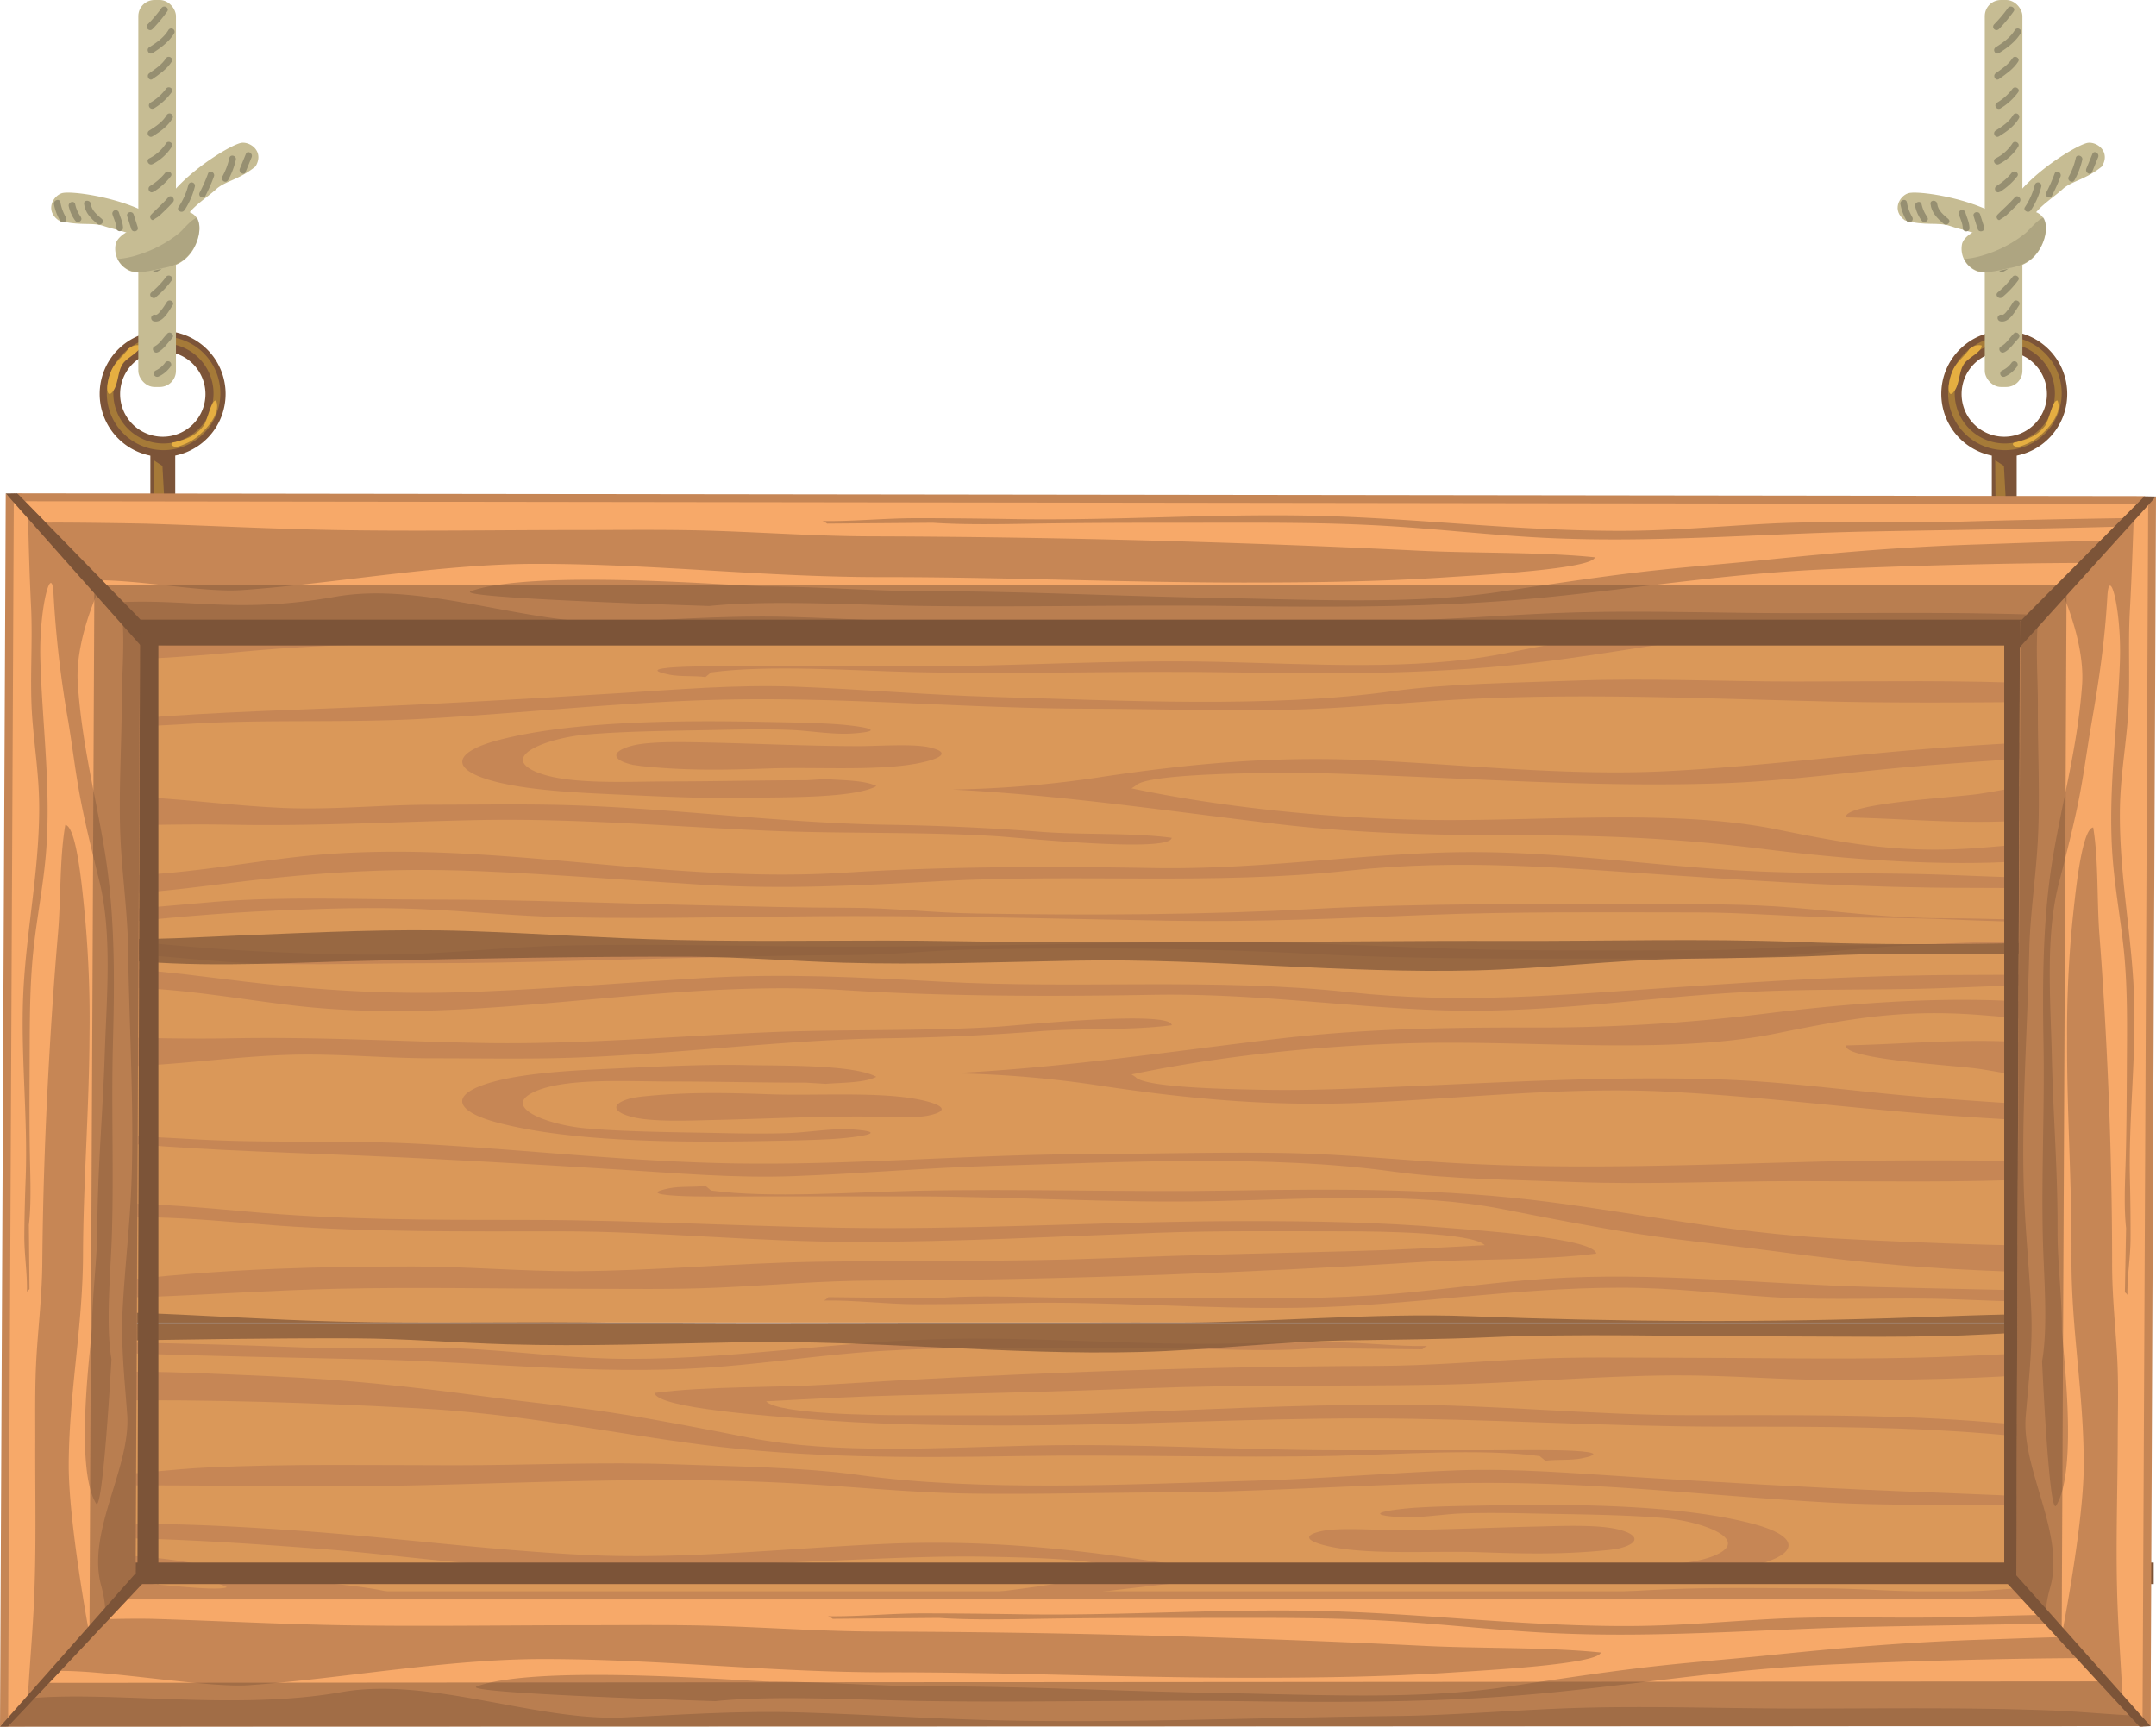 <svg xmlns="http://www.w3.org/2000/svg" viewBox="0 0 753.33 603.46"><defs><style>.cls-1,.cls-11,.cls-13{fill:#7c5438;}.cls-13,.cls-2,.cls-5,.cls-8{opacity:0.5;}.cls-3,.cls-5{fill:#ce9f38;}.cls-4{fill:#e5ae41;}.cls-6{fill:#c6bc93;}.cls-7,.cls-8{fill:#968f71;}.cls-9{fill:#c68655;}.cls-10{fill:#da9859;}.cls-11{opacity:0.7;}.cls-12{fill:#f7a969;}</style></defs><g id="レイヤー_2" data-name="レイヤー 2"><g id="Layer_1" data-name="Layer 1"><path class="cls-1" d="M56.88,159.67a22,22,0,1,1,21.95-21.95A22,22,0,0,1,56.88,159.67Zm0-36.86a14.91,14.91,0,1,0,14.91,14.91A14.93,14.93,0,0,0,56.88,122.81Z"/><g class="cls-2"><path class="cls-3" d="M57.12,157.32A19.84,19.84,0,1,1,77,137.48,19.86,19.86,0,0,1,57.12,157.32Zm0-37.33a17.5,17.5,0,1,0,17.49,17.49A17.52,17.52,0,0,0,57.12,120Z"/></g><path class="cls-4" d="M49,120.73a4.35,4.35,0,0,0-3,.43l-1.17.71c-1.76,2.69-4.43,4.39-5.87,7.5a18,18,0,0,0-1.42,5.17c-.25,2,.19,4.59,2,2.12,1.87-2.63,1.54-6.83,3.4-9.62C44.07,125.21,49.36,122.8,49,120.73Z"/><path class="cls-4" d="M75.51,140c-1.77-.42-3,7.11-4.42,8.88-2.59,3.29-5.37,4.42-9.16,5.4l-.71.24c-1.86.07-1.65,1.36,0,1.64.86.14,2.65-.68,3.47-1a17.92,17.92,0,0,0,5.51-3.64C73,149,77.12,144.07,75.51,140Z"/><rect class="cls-1" x="52.54" y="158.73" width="8.69" height="17.14"/><polygon class="cls-5" points="53.71 160.84 53.83 175.17 57.47 175.75 56.76 162.84 53.71 160.84"/><path class="cls-6" d="M64.57,76.78a.59.59,0,0,1,0,.08C64.56,76.94,64.57,76.88,64.57,76.78Z"/><path class="cls-6" d="M84.56,49.9c-2.9.23-15.73,7.75-23.48,16.44-2.15,2.4,0,7.55-2.35,9.62l5.87.47a3.06,3.06,0,0,0,0,.35c1.79-4.11,7.71-7.69,10.89-10.62s8.16-3.35,13.79-8C92.31,53.19,87.83,49.64,84.56,49.9Z"/><path class="cls-6" d="M50.46,84.47l.08.07C50.54,84.62,50.51,84.56,50.46,84.47Z"/><path class="cls-6" d="M21.56,67.54c2.76-.92,17.51,1,28,5.95,2.92,1.38,2.94,7,5.92,8L50.3,84.16a2.2,2.2,0,0,1,.16.31C47.21,81.38,40.37,80.41,36.29,79s-8.82.11-15.84-2C15.71,73.59,18.45,68.58,21.56,67.54Z"/><rect class="cls-6" x="48.33" width="13.15" height="135.25" rx="5.64"/><path class="cls-7" d="M53.31,18.55c2.93-1.85,5.84-4,7.62-7a1.18,1.18,0,0,0-2-1.19c-1.57,2.7-4.18,4.53-6.78,6.16-1.27.8-.1,2.83,1.19,2Z"/><path class="cls-7" d="M53.31,27.62c2.49-1.76,5-3.45,6.68-6.05.83-1.27-1.2-2.45-2-1.19-1.46,2.24-3.69,3.7-5.84,5.22-1.22.87,0,2.9,1.19,2Z"/><path class="cls-7" d="M53.62,38A21.11,21.11,0,0,0,60,32.21c.9-1.22-1.14-2.39-2-1.18a18.25,18.25,0,0,1-5.52,4.9,1.17,1.17,0,0,0,1.18,2Z"/><path class="cls-7" d="M53.31,47.66c2.74-1.71,5.34-3.52,7-6.37a1.17,1.17,0,0,0-2-1.18c-1.46,2.49-3.76,4-6.16,5.52-1.28.8-.1,2.84,1.19,2Z"/><path class="cls-7" d="M53.31,57.37A17.24,17.24,0,0,0,60,51.31c.82-1.28-1.21-2.45-2-1.19a14.85,14.85,0,0,1-5.84,5.22c-1.34.69-.15,2.72,1.19,2Z"/><path class="cls-7" d="M53.62,67.07a23.45,23.45,0,0,0,6.06-5.43c.9-1.22-1.14-2.39-2-1.18A20,20,0,0,1,52.44,65c-1.25.84-.08,2.88,1.18,2Z"/><path class="cls-7" d="M54.49,76.59c2-2,4.1-3.82,5.94-5.94,1-1.14-.66-2.81-1.66-1.67-1.84,2.13-4,4-5.94,6a1.17,1.17,0,0,0,1.66,1.66Z"/><path class="cls-7" d="M54.56,85.54A16,16,0,0,0,60,80.11c.85-1.26-1.18-2.43-2-1.18a13.68,13.68,0,0,1-4.58,4.59c-1.34.71-.16,2.73,1.18,2Z"/><path class="cls-7" d="M54.87,94.94c2.38-1.1,3.94-3.24,5.56-5.2,1-1.15-.69-2.82-1.66-1.66-1.49,1.8-2.9,3.82-5.08,4.83-1.37.63-.18,2.65,1.18,2Z"/><path class="cls-7" d="M54.49,103.83A32.91,32.91,0,0,0,60,98c.89-1.23-1.14-2.4-2-1.19a30.86,30.86,0,0,1-5.13,5.4c-1.16,1,.51,2.63,1.66,1.66Z"/><path class="cls-7" d="M53.66,112.27c3.11.81,5.26-3.46,6.65-5.55.83-1.26-1.2-2.44-2-1.18-.64,1-1.25,2-2,2.88-.38.47-1.31,1.78-2,1.59a1.17,1.17,0,0,0-.62,2.26Z"/><path class="cls-7" d="M55.19,123.11c2.1-1.12,3.31-3.22,4.93-4.88,1.06-1.08-.6-2.74-1.66-1.66-1.46,1.5-2.57,3.51-4.46,4.51-1.33.72-.15,2.75,1.19,2Z"/><path class="cls-7" d="M55.5,131.56A10.55,10.55,0,0,0,59.68,128a1.17,1.17,0,0,0-.42-1.6,1.2,1.2,0,0,0-1.61.42,8.44,8.44,0,0,1-3.33,2.71,1.17,1.17,0,0,0-.43,1.6,1.2,1.2,0,0,0,1.61.42Z"/><path class="cls-7" d="M53.23,10.22A52,52,0,0,0,58.43,4c.88-1.23-1.15-2.4-2-1.19a47.82,47.82,0,0,1-4.83,5.71c-1.06,1.08.6,2.74,1.66,1.66Z"/><path class="cls-6" d="M65.3,73.85c-2.91-.71-6.25.1-8.92,1.36a14.24,14.24,0,0,0-3.51,2.22,15.54,15.54,0,0,0-2.12,2l-1.41.24c-3.06-.18-8.25,2.64-8.92,5.63a8.4,8.4,0,0,0,5.16,9.45c3.59,1.34,8.4-.34,12-1,4.35-.85,7.54-2.69,9.91-6.52C70,83.08,71.54,75.36,65.3,73.85Z"/><path class="cls-8" d="M68.82,76.05c-2.4,1-4.7,4.15-6.32,5.49a43.18,43.18,0,0,1-14.39,7.57,29.05,29.05,0,0,1-7,1.4,8.3,8.3,0,0,0,4.43,4.06c3.59,1.33,8.4-.35,12-1,4.35-.86,7.54-2.69,9.91-6.52C69.34,84,70.64,79.09,68.82,76.05Z"/><path class="cls-7" d="M64.44,73.5a26.7,26.7,0,0,0,3.64-8.26,1.17,1.17,0,0,0-2.26-.63,24.69,24.69,0,0,1-3.41,7.71c-.88,1.23,1.16,2.4,2,1.18Z"/><path class="cls-7" d="M71.72,68.57a57.72,57.72,0,0,0,3-6.81c.6-1.37-1.42-2.57-2-1.18a56.83,56.83,0,0,1-3,6.81,1.17,1.17,0,0,0,2,1.18Z"/><path class="cls-7" d="M79.7,62.94a26.28,26.28,0,0,0,2.7-7.09c.32-1.48-1.94-2.11-2.26-.63a23.9,23.9,0,0,1-2.47,6.53c-.72,1.33,1.31,2.52,2,1.19Z"/><path class="cls-7" d="M85.81,60.12c.72-1.71,1.38-3.45,2.11-5.17.59-1.37-1.44-2.57-2-1.18-.72,1.71-1.38,3.45-2.11,5.16-.58,1.38,1.44,2.58,2,1.19Z"/><path class="cls-7" d="M23.11,76.07a15.6,15.6,0,0,1-2-5.35c-.22-1.49-2.48-.86-2.26.62a17.36,17.36,0,0,0,2.23,5.92,1.17,1.17,0,0,0,2-1.19Z"/><path class="cls-7" d="M28.28,75.84a11.56,11.56,0,0,1-2-4.42c-.26-1.49-2.52-.85-2.27.63a13.29,13.29,0,0,0,2.23,5c.83,1.26,2.87.09,2-1.18Z"/><path class="cls-7" d="M35.61,76.54C34,75.1,32,73.6,31.73,71.27c-.17-1.49-2.52-1.51-2.35,0,.36,3.09,2.33,5,4.57,6.93,1.14,1,2.8-.66,1.66-1.66Z"/><path class="cls-7" d="M43,79.72c-.06-2-.9-3.64-1.45-5.48a1.18,1.18,0,0,0-2.27.63c.49,1.6,1.32,3.14,1.37,4.85a1.18,1.18,0,0,0,2.35,0Z"/><path class="cls-7" d="M48.12,79.41c-.49-1.48-.92-3-1.41-4.46s-2.74-.82-2.26.62.92,3,1.41,4.46,2.74.82,2.26-.62Z"/><path class="cls-1" d="M700.31,159.67a22,22,0,1,1,22-21.95A22,22,0,0,1,700.31,159.67Zm0-36.86a14.91,14.91,0,1,0,14.91,14.91A14.92,14.92,0,0,0,700.31,122.81Z"/><g class="cls-2"><path class="cls-3" d="M700.54,157.32a19.84,19.84,0,1,1,19.84-19.84A19.86,19.86,0,0,1,700.54,157.32Zm0-37.33A17.5,17.5,0,1,0,718,137.48,17.51,17.51,0,0,0,700.54,120Z"/></g><path class="cls-4" d="M692.4,120.73a4.32,4.32,0,0,0-3,.43l-1.18.71c-1.75,2.69-4.43,4.39-5.87,7.5a17.93,17.93,0,0,0-1.41,5.17c-.25,2,.18,4.59,1.94,2.12,1.88-2.63,1.54-6.83,3.41-9.62C687.5,125.21,692.78,122.8,692.4,120.73Z"/><path class="cls-4" d="M718.93,140c-1.77-.42-3,7.11-4.42,8.88-2.58,3.29-5.36,4.42-9.16,5.4l-.7.24c-1.87.07-1.65,1.36,0,1.64.86.14,2.65-.68,3.47-1a18.17,18.17,0,0,0,5.51-3.64C716.37,149,720.55,144.07,718.93,140Z"/><rect class="cls-1" x="695.96" y="158.73" width="8.69" height="17.14"/><polygon class="cls-5" points="697.14 160.84 697.25 175.17 700.89 175.75 700.19 162.84 697.14 160.84"/><path class="cls-6" d="M709.74,76.78a.56.56,0,0,1,0,.08C709.72,76.94,709.73,76.88,709.74,76.78Z"/><path class="cls-6" d="M729.72,49.9c-2.9.23-15.73,7.75-23.48,16.44-2.15,2.4,0,7.55-2.35,9.62l5.87.47a1.83,1.83,0,0,0,0,.35c1.78-4.11,7.7-7.69,10.88-10.62s8.16-3.35,13.8-8C737.47,53.19,733,49.64,729.72,49.9Z"/><path class="cls-6" d="M695.63,84.47l.07.07C695.7,84.62,695.67,84.56,695.63,84.47Z"/><path class="cls-6" d="M666.73,67.54c2.76-.92,17.5,1,28,5.95,2.92,1.38,3,7,5.93,8l-5.22,2.72c0,.06.11.21.16.31-3.25-3.09-10.1-4.06-14.17-5.52-4.23-1.51-8.82.11-15.85-2C660.88,73.59,663.61,68.58,666.73,67.54Z"/><rect class="cls-6" x="693.5" width="13.15" height="135.25" rx="5.64"/><path class="cls-7" d="M698.47,18.55c2.94-1.85,5.84-4,7.63-7a1.18,1.18,0,0,0-2-1.19c-1.58,2.7-4.19,4.53-6.78,6.16-1.28.8-.1,2.83,1.18,2Z"/><path class="cls-7" d="M698.47,27.62c2.49-1.76,5-3.45,6.69-6.05.83-1.27-1.21-2.45-2-1.19-1.46,2.24-3.7,3.7-5.84,5.22-1.23.87,0,2.9,1.18,2Z"/><path class="cls-7" d="M698.79,38a21.23,21.23,0,0,0,6.37-5.75c.89-1.22-1.15-2.39-2-1.18a18.28,18.28,0,0,1-5.53,4.9,1.18,1.18,0,0,0,1.19,2Z"/><path class="cls-7" d="M698.47,47.66c2.74-1.71,5.34-3.52,7-6.37a1.17,1.17,0,0,0-2-1.18c-1.45,2.49-3.76,4-6.15,5.52-1.28.8-.1,2.84,1.18,2Z"/><path class="cls-7" d="M698.47,57.37a17.2,17.2,0,0,0,6.69-6.06c.82-1.28-1.22-2.45-2-1.19a14.92,14.92,0,0,1-5.84,5.22c-1.35.69-.16,2.72,1.18,2Z"/><path class="cls-7" d="M698.79,67.07a23.24,23.24,0,0,0,6.05-5.43c.9-1.22-1.14-2.39-2-1.18A20.23,20.23,0,0,1,697.6,65c-1.25.84-.08,2.88,1.19,2Z"/><path class="cls-7" d="M699.65,76.59c2-2,4.1-3.82,6-5.94,1-1.14-.67-2.81-1.66-1.67-1.85,2.13-4,4-6,6a1.17,1.17,0,0,0,1.66,1.66Z"/><path class="cls-7" d="M699.73,85.54a16.12,16.12,0,0,0,5.43-5.43c.85-1.26-1.19-2.43-2-1.18a13.71,13.71,0,0,1-4.59,4.59c-1.34.71-.15,2.73,1.19,2Z"/><path class="cls-7" d="M700,94.94c2.37-1.1,3.94-3.24,5.56-5.2,1-1.15-.7-2.82-1.66-1.66-1.49,1.8-2.9,3.82-5.09,4.83-1.37.63-.18,2.65,1.19,2Z"/><path class="cls-7" d="M699.65,103.83A33,33,0,0,0,705.16,98c.89-1.23-1.15-2.4-2-1.19a30.92,30.92,0,0,1-5.14,5.4c-1.16,1,.51,2.63,1.66,1.66Z"/><path class="cls-7" d="M698.82,112.27c3.12.81,5.27-3.46,6.65-5.55.84-1.26-1.2-2.44-2-1.18-.64,1-1.25,2-2,2.88-.37.47-1.3,1.78-2,1.59a1.17,1.17,0,0,0-.63,2.26Z"/><path class="cls-7" d="M700.35,123.11c2.1-1.12,3.32-3.22,4.94-4.88,1.05-1.08-.61-2.74-1.67-1.66-1.45,1.5-2.57,3.51-4.45,4.51-1.34.72-.15,2.75,1.18,2Z"/><path class="cls-7" d="M700.66,131.56a10.49,10.49,0,0,0,4.18-3.55,1.17,1.17,0,0,0-.42-1.6,1.18,1.18,0,0,0-1.6.42,8.4,8.4,0,0,1-3.34,2.71,1.17,1.17,0,0,0-.42,1.6,1.19,1.19,0,0,0,1.6.42Z"/><path class="cls-7" d="M698.4,10.22A52.89,52.89,0,0,0,703.59,4c.89-1.23-1.15-2.4-2-1.19a48.68,48.68,0,0,1-4.82,5.71,1.17,1.17,0,0,0,1.66,1.66Z"/><path class="cls-6" d="M710.47,73.85c-2.91-.71-6.25.1-8.92,1.36A14.3,14.3,0,0,0,698,77.43a16.21,16.21,0,0,0-2.12,2l-1.41.24c-3-.18-8.25,2.64-8.92,5.63a8.42,8.42,0,0,0,5.16,9.45c3.59,1.34,8.4-.34,12-1,4.35-.85,7.54-2.69,9.91-6.52C715.21,83.08,716.71,75.36,710.47,73.85Z"/><path class="cls-8" d="M714,76.05c-2.41,1-4.7,4.15-6.33,5.49a43.14,43.14,0,0,1-14.38,7.57,29.25,29.25,0,0,1-7,1.4,8.25,8.25,0,0,0,4.42,4.06c3.59,1.33,8.4-.35,12-1,4.35-.86,7.54-2.69,9.91-6.52C714.5,84,715.8,79.09,714,76.05Z"/><path class="cls-7" d="M709.6,73.5a26.24,26.24,0,0,0,3.64-8.26,1.17,1.17,0,0,0-2.26-.63,24.9,24.9,0,0,1-3.4,7.71c-.89,1.23,1.15,2.4,2,1.18Z"/><path class="cls-7" d="M716.88,68.57a57.78,57.78,0,0,0,3.06-6.81c.59-1.37-1.43-2.57-2-1.18a60.18,60.18,0,0,1-3,6.81,1.17,1.17,0,0,0,2,1.18Z"/><path class="cls-7" d="M724.87,62.94a26.62,26.62,0,0,0,2.7-7.09c.31-1.48-2-2.11-2.27-.63a24.2,24.2,0,0,1-2.46,6.53c-.72,1.33,1.3,2.52,2,1.19Z"/><path class="cls-7" d="M731,60.12c.73-1.71,1.39-3.45,2.11-5.17.59-1.37-1.43-2.57-2-1.18-.73,1.71-1.39,3.45-2.12,5.16-.58,1.38,1.44,2.58,2,1.19Z"/><path class="cls-7" d="M668.28,76.07a15.62,15.62,0,0,1-2-5.35c-.22-1.49-2.48-.86-2.26.62a17.57,17.57,0,0,0,2.23,5.92,1.18,1.18,0,0,0,2-1.19Z"/><path class="cls-7" d="M673.44,75.84a11.71,11.71,0,0,1-2-4.42c-.25-1.49-2.52-.85-2.27.63a13.15,13.15,0,0,0,2.24,5c.83,1.26,2.86.09,2-1.18Z"/><path class="cls-7" d="M680.77,76.54c-1.65-1.44-3.61-2.94-3.88-5.27-.17-1.49-2.52-1.51-2.35,0,.36,3.09,2.34,5,4.57,6.93,1.14,1,2.81-.66,1.66-1.66Z"/><path class="cls-7" d="M688.16,79.72c-.06-2-.89-3.64-1.45-5.48a1.17,1.17,0,0,0-2.26.63c.48,1.6,1.31,3.14,1.36,4.85.05,1.51,2.4,1.51,2.35,0Z"/><path class="cls-7" d="M693.29,79.41c-.49-1.48-.92-3-1.41-4.46s-2.74-.82-2.27.62.92,3,1.41,4.46,2.74.82,2.27-.62Z"/><rect class="cls-9" x="36.66" y="556.13" width="713.27" height="47.14"/><path class="cls-10" d="M36.66,565.85c6.15-.15,12.47-.16,15.47-.07,22.06.66,43.56,1.83,65.67,2.21,28.15.48,56,0,84.68,0,16.62,0,32.49-.24,49,.33,18,.63,35.43,1.84,53.69,1.89,33.65.08,68.24.63,101.73,1.58,30.08.86,59,1.92,88.93,3.4,19.82,1,43.12.4,62,2.34-.92,4.19-41.58,6.28-52.29,7-23.23,1.51-46.42,1.82-70.34,1.82-42.13,0-84-1.93-126.11-1.9s-78.92-4.63-121-4.63c-33.8,0-69.6,6.8-102.66,9.14-13.92,1-30.41-4.08-47.26-3.95l-.85,8.55c28.25-2.21,44.53,4.13,80.45-2.21,31.16-5.5,68,10.29,98.74,8.83,20-.95,40.09-2.35,61-1.75,23.21.66,46.59,2.25,69.79,2.77,44.58,1,91.88-1,139.34-1.51,19.91-.23,42.86-2.24,63.64-2.84,25.08-.73,51.79.24,77.17.24,29.15,0,58-.44,86.88.62,12.15.44,23.42,1.71,35.49,2.07V579.54c-36.63-.34-73.9.61-109.93,2.11-35.43,1.48-65.17,6.46-98.54,9.79-36.38,3.64-73,3.59-110.4,3.09-37-.48-74.11.56-111.23-.07-21-.35-51-2.05-71.26.07,0,0-90-2.7-83.32-5.16,21.66-7.91,94.75-1.67,102.87-1.67,16.92,0,38.88,1.67,55.8,1.67,35.7,0,65.09,1.7,101.31,2.32,32.83.56,69.25,2.45,99.59-2.13,15.21-2.29,31.25-4.75,46.85-6.63s30.14-2.91,45.89-4.52c25.24-2.58,47.41-4.52,73.93-5.38,19-.61,38.9-1.49,58.44-1.19v-5.18c-2.16,0-3.89,0-4.72,0-30.31.94-61.17,1.25-91.55,1.85-37.92.74-75.26,4.08-113.25,2.21-17.72-.87-35-2.87-52.59-4-23-1.52-45.91-1.27-69.4-1.27-18.92,0-37.85,0-56.62.31-11.13.19-24.35.43-35.14-.31l-37.09.31a5.53,5.53,0,0,0-1.64-.9c11.13.15,21.43-1,32.88-1s22.91.13,34.16.31c33.45.56,65.74-1.71,99.57-1.26,38.12.5,73.26,5.37,112,5.37,18.82,0,34.43-1.63,52.66-2.54,21-1,43.28,0,64.42-.61,19-.59,37.58-.95,56.89-1.26,1.47,0,5.15-.19,9.38-.32V559H36.66Z"/><rect class="cls-9" x="36.59" y="188.91" width="713.27" height="138.76"/><path class="cls-10" d="M745.36,274.68c-9.75,1.39-32.39,2.56-38.16,6.15,4,1.66,26.65-1.57,42.66-2.5v-4.15C748.14,274.35,746.53,274.51,745.36,274.68Z"/><path class="cls-10" d="M36.59,202.75v22.69c6.18.09,12.1.23,16.69.13,15.39-.31,29.05-1.81,43.92-2.88,32.66-2.36,65-2.05,98.59-2,34.36,0,68.46-3.72,103.47-3.68,35.48,0,69.66,1.89,105.21,3.18,21.89.8,44.25.5,66.38.5,10.46,0,43.79-.36,47.92-4.84-15.91-.87-32.26-1.74-48.44-2.14-28-.68-55.74-1.32-83.43-2.41-33.84-1.33-68.25-.67-102.28-1.25-27.91-.47-55.4-3.13-83.19-3.27-19.31-.1-37.86,1.64-57.16,1.63-16.19,0-32.3-.18-48.24-.83C76.29,206.76,55.71,205.19,36.59,202.75Z"/><path class="cls-10" d="M99.13,282.37c17.17.72,34.43-1.13,51.76-1.13,13.64,0,27.4-.23,41,0,39.66.65,78.42,6.36,118.07,7,18.6.28,36,1.1,53.71,2.47,14.61,1.14,31.8.23,45.73,2.09-.48,5.38-53.16-.07-61.37-.57-26.24-1.61-53.82-.78-80.22-1.93-33-1.42-67-4.35-100.39-3.7-29.15.57-56.74,2.17-86.1,1.64-15.08-.28-29.9.08-44.75.4v17.18c4.25.09,8.4.18,11.8,0,18.3-.85,35.65-4,52.93-6.05,65.32-7.91,127.31,9.41,194,5.21,34.72-2.19,71.51-2.23,107.37-1.62,34.6.59,65-4,98.59-5.31,40.25-1.58,75.1,4.92,114.21,6.54,17.13.7,35.49.52,52.66.83,24.27.43,47,2.65,71.55.28,3.44-.33,6.79-.69,10.12-1v-7.33c-4.5.54-9,1.17-13,1.52-12.7,1.08-24.81,2-37.58,2.46-27.22,1.07-56.47-1.32-82.78-4.6-28.48-3.55-53.49-4.81-83.16-4.81-30.16,0-58.32-.55-87.36-4-38.68-4.59-74.06-10-113.21-12a387.59,387.59,0,0,0,52.15-4.4c31-4.65,59.88-7.34,93-5.85,34.41,1.55,69.86,5.57,104.71,3.81,34.29-1.73,68.08-6.32,102.2-8.62,21.63-1.45,43.15-2.61,65.05-2V245.3c-4,0-7.74-.08-11.09-.08-33.45,0-67.39.73-100.77-.08-43.06-1-85-3-128.16-.66-20.8,1.12-41.39,3.33-62.4,3.62-22.83.32-45.63-.33-68.42-.41-41.84-.16-82.71-4-124.71-3.2-36.69.74-71.28,4.82-107.38,6.77-26.26,1.41-53.05.14-79,1.62-10.73.62-20.7,1.18-31.34,1.31v24C57.61,278.21,78.51,281.51,99.13,282.37ZM248.5,259.54c17.16.37,34.19,1.23,51.74,1.23,6.61,0,18.63-.88,24.4.4,8.84,2,2.69,4.43-4.82,5.77-14.16,2.51-35.21,1.06-50.82,1.61-16.43.58-29.61.79-44.9-.82l-2.93-.41c-8.78-2-6.94-5.34,1-7C229.09,259,240.6,259.38,248.5,259.54ZM172.39,273c-15.82-4.29-13.56-10.29,1.71-14.32,25.63-6.78,63.84-7,93.71-6.36,7.33.15,16.1.25,23.64.73,7.15.44,20.6,2.2,6.84,3.27-7.2.56-15.43-1-22.45-1.23-7.86-.29-16.53-.16-24.41,0-14.64.31-32.45.37-46.8,1.65-13.24,1.19-30.61,7.66-16.91,13.19,11,4.44,31.81,3.17,46.14,3.17,16,0,31.53-.41,47.83-.41l6.84-.41c5.77.46,13.59.35,17.69,2.45-7.71,4.35-33.13,3.83-45,4.1-15.13.34-31.82-.53-46.87-1.22C200.87,277,184.3,276.18,172.39,273Z"/><path class="cls-10" d="M746.1,263.64c-23.71.32-48.32,2-71.73,3.78-24.77,1.88-48.49,5.53-73.53,6.36-36.27,1.2-72.61-.88-108.25-2.39-16.92-.71-34.5-1.58-51.79-1.22-7.84.16-40.52.55-44,4.41a12.89,12.89,0,0,1-1.46.94c30.63,6.46,67.75,10.39,101.84,11,39.73.75,87-4,123.18,3.27,24.52,4.93,43.28,8.66,71.26,6.53,19.38-1.48,38.78-4.05,58.24-5.61v-8c-15.53,1-31.55,3.55-46.5,4.25-20.21.94-38.29-.88-58.4-1.3-.69-5,37.93-6.89,46.71-8.23,15.21-2.31,28.72-6.11,44.9-7.26,3.1-.22,8.55-.88,13.29-1v-5.55C748.25,263.65,746.93,263.63,746.1,263.64Z"/><path class="cls-10" d="M743.41,310.3c-18.45.39-37.17,0-55.64,0-35.79,0-68.27-2.05-103.47-4.4-38.5-2.58-74.18-5.84-113-1.63-46.85,5.08-94.56,1.08-142.46,3.66-28.92,1.56-54.8,3-84,1.24-25.7-1.53-51.31-3.64-77.14-4.7-34.25-1.41-61.22.76-93.68,4.91-12.25,1.56-24.77,2.86-37.43,3.58v5.28l3-.16c12-.75,23.32-1.89,35.11-2.88,24.14-2,50.06-.81,75.19-.81,32.78,0,65,1.36,97.62,2.05,16.09.34,32.24.83,48.8.82,15.72,0,29.09,1.78,44.91,2,39.23.66,79.84.49,118.11-1.61C498.12,315.55,538,316,577.7,316c16.67,0,32.92-.12,48.57,1.2,17.8,1.5,34,3.71,52.72,3.71,17,0,33.37,1.11,49.78.42,5.06-.21,13.07-1,21.09-1.5v-9.68Z"/><path class="cls-10" d="M36.59,197.85c6.15-.21,12.47-.22,15.47-.1,22.06.86,43.56,2.37,65.67,2.86,28.16.62,56,0,84.68,0,16.62,0,32.49-.33,49,.42,18,.81,35.43,2.38,53.69,2.44,33.65.11,68.25.82,101.74,2.06,30.07,1.1,59,2.48,88.92,4.39,19.82,1.26,43.12.52,62,3-.91,5.42-41.58,8.13-52.29,9-23.22,2-46.42,2.36-70.34,2.36-42.13,0-84-2.5-126.11-2.46s-83,2.86-125,2.86c-33.79,0-65.53-.05-98.59,3-13.91,1.28-32,2.81-48.84,3v21.42c28.25-2.86,56.88-3.65,86.75-4.86,31.63-1.29,62.48-3.12,93.17-5,20-1.23,40.1-3,61-2.27,23.21.86,46.59,2.92,69.79,3.59,44.58,1.28,96.66,3.95,139.34-2,19.81-2.74,42.86-2.91,63.64-3.69,25.08-.94,51.79.32,77.17.32,29.15,0,58-.57,86.88.8,12.16.57,23.42,2.21,35.49,2.69V215.57c-36.63-.44-73.9.79-109.93,2.74-35.43,1.91-65.17,8.36-98.53,12.68-36.38,4.7-73,4.63-110.41,4-37-.63-74.11.71-111.23-.09-21-.46-51-2.66-71.26.09l-1.95,1.63c-4-.53-8.86-.07-12.64-.84-10.52-2.13,1.57-2.72,8.74-2.84,8.1-.13,16.29,0,24.4,0h50.76c35.69,0,71.13-2.44,107.35-1.64,32.83.73,69.25,3.17,99.59-2.75,15.21-3,31.25-6.15,46.86-8.59s30.13-3.76,45.88-5.85c25.24-3.34,47.41-5.85,73.94-7,19-.8,38.89-1.94,58.43-1.55v-6.71c-2.16,0-3.89,0-4.72.06-30.31,1.21-61.17,1.62-91.55,2.38-37.92,1-75.25,5.29-113.24,2.87-17.73-1.13-35-3.72-52.59-5.22-23-2-45.92-1.65-69.4-1.65-18.93,0-37.85,0-56.63.41-11.13.25-24.35.56-35.14-.41l-37.09.41c-.54-.39-.71-.82-1.64-1.16,11.14.19,21.43-1.31,32.88-1.29s22.91.16,34.16.4c33.45.72,65.75-2.21,99.57-1.63,38.12.65,73.27,7,112,7,18.82,0,34.43-2.12,52.66-3.29,21-1.35,43.28.05,64.42-.8,19-.76,37.58-1.22,56.89-1.62,1.48,0,5.15-.26,9.38-.42v-6H36.59Z"/><path class="cls-10" d="M748.34,322.58c-22.63,0-44.55-.26-66.68-1.23-14.1-.62-28.24-.56-42.48-.82-15.42-.29-30.64-1.65-46.15-1.64-31.95,0-64-.37-95.66.91-29.51,1.2-57.93,2.46-87.85,2-37.08-.63-73.75-1.64-111-1.64-33.48,0-67.42,1.13-100.76.42-17.12-.37-33.87-2.15-51-2.87-16.79-.72-32.88-.18-49.57.5-21.14.87-40.6,2.71-60.61,4.87v4.63H749.86v-5.09Z"/><rect class="cls-9" x="36.59" y="323.36" width="713.27" height="138.76"/><path class="cls-10" d="M745.36,376.35c-9.75-1.4-32.39-2.57-38.16-6.15,4-1.67,26.65,1.57,42.66,2.5v4.15C748.14,376.67,746.53,376.51,745.36,376.35Z"/><path class="cls-10" d="M36.59,448.27V425.59c6.18-.09,12.1-.23,16.69-.14,15.39.31,29.05,1.82,43.92,2.89,32.66,2.35,65,2,98.59,2,34.36,0,68.46,3.73,103.47,3.69,35.48,0,69.66-1.89,105.21-3.19,21.89-.79,44.25-.5,66.38-.5,10.46,0,43.79.37,47.92,4.84-15.91.87-32.26,1.75-48.44,2.14-28,.68-55.74,1.32-83.43,2.41-33.84,1.34-68.25.68-102.28,1.25-27.9.48-55.4,3.14-83.19,3.28-19.31.1-37.86-1.65-57.16-1.64-16.19,0-32.3.19-48.24.83C76.29,444.26,55.71,445.83,36.59,448.27Z"/><path class="cls-10" d="M36.59,372.85v24c10.64.14,20.61.7,31.34,1.31,25.95,1.49,52.74.21,79,1.63,36.1,1.94,70.69,6,107.38,6.76,42,.84,82.87-3,124.71-3.19,22.79-.09,45.59-.74,68.42-.42,21,.29,41.6,2.51,62.4,3.62,43.12,2.32,85.1.39,128.16-.65,33.38-.81,67.32-.07,100.77-.08,3.35,0,7.11-.05,11.09-.08v-13.6c-21.9.65-43.42-.51-65.05-2-34.12-2.3-67.91-6.88-102.2-8.62-34.85-1.76-70.3,2.26-104.71,3.81-33.12,1.49-62-1.2-93-5.84a384.35,384.35,0,0,0-52.15-4.4c39.15-2,74.53-7.39,113.21-12,29-3.45,57.2-4,87.36-4a642.6,642.6,0,0,0,83.16-4.81c26.31-3.28,55.56-5.68,82.78-4.61,12.77.5,24.88,1.38,37.58,2.47,4.06.35,8.52,1,13,1.51v-7.33c-3.33-.35-6.68-.71-10.12-1-24.5-2.37-47.28-.14-71.55.29-17.17.31-35.53.12-52.66.83-39.11,1.62-74,8.12-114.21,6.54-33.58-1.32-64-5.9-98.59-5.31-35.86.61-72.65.56-107.37-1.62-66.73-4.2-128.72,13.11-194,5.21-17.28-2.09-34.63-5.2-52.93-6-3.4-.16-7.55-.07-11.8,0v17.18c14.85.33,29.67.69,44.75.41,29.37-.54,56.95,1.07,86.1,1.63,33.41.66,67.41-2.27,100.39-3.7,26.4-1.14,54-.31,80.22-1.92,8.21-.51,60.89-5.95,61.37-.57-13.93,1.86-31.12,1-45.73,2.08-17.74,1.38-35.11,2.2-53.71,2.48-39.65.6-78.41,6.31-118.06,7-13.63.22-27.39,0-41,0-17.33,0-34.59-1.86-51.76-1.14C78.51,369.51,57.61,372.81,36.59,372.85ZM222.2,390.66c-8-1.61-9.81-4.93-1-7l2.93-.41c15.29-1.61,28.47-1.39,44.9-.81,15.61.55,36.66-.91,50.82,1.61,7.51,1.34,13.66,3.8,4.82,5.76-5.77,1.28-17.79.4-24.4.4-17.55,0-34.58.87-51.74,1.23C240.6,391.65,229.09,392.06,222.2,390.66Zm-7.88-17.2c15.05-.69,31.74-1.56,46.87-1.22,11.9.27,37.32-.24,45,4.11-4.1,2.1-11.92,2-17.69,2.44l-6.84-.41c-16.3,0-31.79-.41-47.83-.41-14.33,0-35.13-1.27-46.14,3.18-13.7,5.52,3.67,12,16.91,13.18,14.35,1.29,32.16,1.35,46.8,1.65,7.88.17,16.55.29,24.41,0,7-.26,15.25-1.78,22.45-1.23,13.76,1.07.31,2.83-6.84,3.28-7.54.47-16.31.58-23.64.73-29.87.59-68.08.41-93.71-6.36-15.27-4-17.53-10-1.71-14.33C184.3,374.84,200.87,374.08,214.32,373.46Z"/><path class="cls-10" d="M746.1,387.39c-23.71-.32-48.32-2-71.73-3.79-24.77-1.88-48.49-5.52-73.53-6.35-36.27-1.21-72.61.87-108.25,2.38-16.92.72-34.5,1.58-51.79,1.23-7.84-.16-40.52-.55-44-4.41a11.63,11.63,0,0,0-1.46-.94c30.63-6.46,67.75-10.39,101.84-11,39.73-.76,87,4,123.18-3.28,24.52-4.92,43.28-8.65,71.26-6.52,19.38,1.47,38.78,4.05,58.24,5.6v8c-15.53-1-31.55-3.56-46.5-4.25-20.21-.95-38.29.87-58.4,1.3-.69,4.95,37.93,6.89,46.71,8.22,15.21,2.32,28.72,6.11,44.9,7.27,3.1.22,8.55.88,13.29,1v5.54C748.25,387.38,746.93,387.4,746.1,387.39Z"/><path class="cls-10" d="M743.41,340.73c-18.45-.39-37.17,0-55.64,0-35.79,0-68.27,2-103.47,4.4-38.5,2.57-74.18,5.83-113,1.62-46.85-5.07-94.56-1.07-142.46-3.66-28.92-1.56-54.8-3-84-1.24-25.7,1.54-51.31,3.65-77.14,4.71-34.25,1.4-61.22-.77-93.68-4.91-12.25-1.57-24.77-2.87-37.43-3.59v-5.27c1.11,0,2.14.1,3,.16,12,.74,23.32,1.89,35.11,2.88,24.14,2,50.06.81,75.19.8,32.78,0,65-1.36,97.62-2,16.09-.34,32.24-.84,48.8-.82,15.72,0,29.09-1.78,44.91-2,39.23-.66,79.84-.49,118.11,1.62C498.12,335.47,538,335,577.7,335c16.67,0,32.92.11,48.57-1.21,17.8-1.5,34-3.7,52.72-3.7,17,0,33.37-1.11,49.78-.42,5.06.21,13.07,1,21.09,1.49v9.69Z"/><path class="cls-10" d="M36.59,453.18c6.15.2,12.47.21,15.47.09,22.06-.86,43.56-2.36,65.67-2.85,28.16-.63,56,0,84.68,0,16.62,0,32.49.32,49-.42,18-.81,35.43-2.39,53.69-2.45,33.65-.11,68.25-.82,101.74-2.05,30.07-1.11,59-2.49,88.92-4.39,19.82-1.27,43.12-.52,62-3-.91-5.43-41.58-8.13-52.29-9-23.22-2-46.42-2.35-70.34-2.35-42.13,0-84,2.5-126.11,2.46s-83-2.87-125-2.87c-33.79,0-65.53.05-98.59-3-13.91-1.27-32-2.81-48.84-3V398.89c28.25,2.87,56.88,3.65,86.75,4.87,31.63,1.28,62.48,3.11,93.17,5,20,1.24,40.1,3.05,61,2.28,23.21-.86,46.59-2.93,69.79-3.6,44.58-1.28,96.66-3.94,139.34,2,19.81,2.74,42.86,2.9,63.64,3.68,25.08.94,51.79-.32,77.17-.32,29.15,0,58,.57,86.88-.79,12.16-.58,23.42-2.22,35.49-2.69v26.18c-36.63.44-73.9-.8-109.93-2.74-35.43-1.92-65.17-8.37-98.53-12.68-36.38-4.71-73-4.64-110.41-4-37,.63-74.11-.72-111.23.09-21,.46-51,2.66-71.26-.09l-1.95-1.64c-4,.53-8.86.07-12.64.84-10.52,2.13,1.57,2.73,8.74,2.84,8.1.14,16.29,0,24.4,0h50.76c35.69,0,71.13,2.45,107.35,1.64,32.83-.73,69.25-3.17,99.59,2.75,15.21,3,31.25,6.15,46.86,8.6s30.13,3.76,45.88,5.84c25.24,3.35,47.41,5.86,73.94,7,19,.79,38.89,1.93,58.43,1.55v6.7c-2.16,0-3.89,0-4.72-.05-30.31-1.21-61.17-1.62-91.55-2.39-37.92-1-75.25-5.29-113.24-2.87-17.73,1.14-35,3.72-52.59,5.22-23,2-45.92,1.65-69.4,1.65-18.93,0-37.85,0-56.63-.4-11.13-.25-24.35-.56-35.14.4l-37.09-.41c-.54.39-.71.83-1.64,1.17,11.14-.2,21.43,1.3,32.88,1.29s22.91-.17,34.16-.41c33.45-.72,65.75,2.21,99.57,1.64,38.12-.65,73.27-7,112-7,18.82,0,34.43,2.11,52.66,3.28,21,1.36,43.28-.05,64.42.8,19,.77,37.58,1.23,56.89,1.63,1.48,0,5.15.25,9.38.41v6H36.59Z"/><path class="cls-10" d="M748.34,328.45c-22.63,0-44.55.26-66.68,1.22-14.1.62-28.24.56-42.48.82-15.42.29-30.64,1.66-46.15,1.64-31.95,0-64,.37-95.66-.91-29.51-1.19-57.93-2.46-87.85-2-37.08.62-73.75,1.63-111,1.63-33.48,0-67.42-1.13-100.76-.41-17.12.36-33.87,2.14-51,2.87-16.79.72-32.88.17-49.57-.51-21.14-.86-40.6-2.7-60.61-4.87v-4.62H749.86v5.09Z"/><rect class="cls-9" x="36.59" y="462.81" width="713.27" height="138.76"/><path class="cls-10" d="M41.09,548.58c9.75,1.39,32.39,2.56,38.17,6.15-4,1.66-26.65-1.57-42.67-2.5v-4.15C38.31,548.25,39.93,548.41,41.09,548.58Z"/><path class="cls-10" d="M749.86,476.65v22.69c-6.17.09-12.09.23-16.68.13-15.4-.3-29.06-1.81-43.93-2.88-32.66-2.36-65-2-98.59-2-34.35,0-68.45-3.72-103.47-3.68-35.48,0-69.66,1.89-105.21,3.18-21.88.8-44.25.5-66.37.5-10.47,0-43.8-.36-47.93-4.84,15.92-.87,32.26-1.74,48.45-2.14,28-.68,55.73-1.32,83.42-2.41,33.84-1.33,68.25-.67,102.28-1.25,27.91-.47,55.4-3.13,83.19-3.27,19.32-.1,37.86,1.64,57.16,1.63,16.2,0,32.3-.18,48.24-.82C710.17,480.66,730.74,479.09,749.86,476.65Z"/><path class="cls-10" d="M749.86,552.08v-24c-10.64-.13-20.61-.69-31.33-1.31-25.95-1.48-52.75-.21-79-1.62-36.09-1.95-70.69-6-107.38-6.77-42-.84-82.87,3-124.7,3.2-22.79.08-45.6.73-68.43.41-21-.29-41.6-2.5-62.4-3.62-43.12-2.32-85.1-.39-128.16.66-33.37.81-67.32.07-100.76.08-3.36,0-7.12,0-11.1.08v13.59c21.9-.64,43.42.52,65.05,2,34.12,2.3,67.91,6.89,102.2,8.62,34.85,1.76,70.3-2.26,104.71-3.81,33.13-1.49,62,1.2,93,5.85a387.88,387.88,0,0,0,52.16,4.4c-39.16,2-74.54,7.38-113.21,12-29.05,3.44-57.2,4-87.37,4-29.66,0-54.67,1.26-83.16,4.81-26.31,3.28-55.56,5.67-82.78,4.6-12.76-.5-24.87-1.38-37.57-2.46-4.07-.35-8.53-1-13-1.52v7.33c3.33.35,6.69.71,10.12,1,24.51,2.37,47.29.15,71.55-.28,17.18-.31,35.54-.13,52.66-.83,39.11-1.62,74-8.12,114.21-6.54,33.58,1.32,64,5.9,98.59,5.31,35.86-.61,72.65-.57,107.37,1.62,66.73,4.2,128.72-13.12,194-5.21,17.28,2.09,34.64,5.2,52.93,6.05,3.4.16,7.55.07,11.8,0V562.5c-14.84-.32-29.67-.68-44.75-.4-29.36.53-57-1.07-86.09-1.64-33.42-.65-67.42,2.28-100.4,3.7-26.4,1.15-54,.32-80.22,1.93-8.21.5-60.89,5.95-61.37.57,13.93-1.86,31.13-.95,45.73-2.09,17.75-1.37,35.12-2.19,53.71-2.47,39.65-.6,78.42-6.31,118.07-7,13.62-.23,27.38,0,41,0,17.34,0,34.59,1.85,51.77,1.13C708,555.41,728.84,552.11,749.86,552.08ZM564.25,534.26c8,1.62,9.81,4.94,1,7l-2.93.41c-15.29,1.61-28.47,1.4-44.9.82-15.61-.55-36.65.9-50.81-1.61-7.52-1.34-13.67-3.81-4.83-5.77,5.78-1.28,17.8-.4,24.4-.4,17.55,0,34.58-.86,51.74-1.22C545.86,533.28,557.36,532.87,564.25,534.26Zm7.89,17.2c-15.06.69-31.75,1.56-46.88,1.22-11.9-.27-37.31.25-45-4.1,4.09-2.1,11.91-2,17.69-2.45l6.83.41c16.3,0,31.79.41,47.83.41,14.33,0,35.13,1.27,46.14-3.17,13.7-5.53-3.67-12-16.9-13.19-14.36-1.28-32.17-1.34-46.81-1.65-7.88-.16-16.54-.29-24.4,0-7,.26-15.25,1.79-22.45,1.23-13.76-1.07-.32-2.83,6.83-3.27,7.54-.48,16.31-.58,23.64-.73,29.88-.6,68.08-.42,93.72,6.36,15.26,4,17.52,10,1.7,14.32C602.16,550.08,585.58,550.85,572.14,551.46Z"/><path class="cls-10" d="M40.36,537.54c23.7.32,48.31,2,71.72,3.78,24.77,1.88,48.49,5.53,73.54,6.36,36.26,1.2,72.6-.87,108.24-2.39,16.92-.71,34.51-1.58,51.79-1.22,7.85.16,40.53.55,44,4.41a12.89,12.89,0,0,0,1.46.94c-30.63,6.46-67.75,10.39-101.84,11-39.72.75-87-4-123.18,3.27-24.52,4.93-43.27,8.66-71.26,6.53-19.38-1.48-38.78-4-58.24-5.61v-8c15.54,1,31.56,3.55,46.5,4.25,20.21.94,38.3-.88,58.4-1.3.69-5-37.93-6.89-46.71-8.23-15.21-2.31-28.72-6.11-44.9-7.26-3.1-.22-8.55-.88-13.29-1v-5.55C38.2,537.55,39.52,537.53,40.36,537.54Z"/><path class="cls-10" d="M43.05,584.2c18.44.39,37.16,0,55.63,0,35.79,0,68.28-2.05,103.48-4.4,38.49-2.58,74.17-5.84,113-1.63,46.85,5.08,94.57,1.08,142.46,3.66,28.92,1.56,54.8,3,84,1.24,25.71-1.53,51.31-3.64,77.14-4.7,34.25-1.41,61.22.76,93.69,4.91,12.25,1.56,24.76,2.86,37.42,3.58v5.28l-3-.16c-12-.75-23.32-1.89-35.11-2.88-24.13-2-50.06-.81-75.19-.81-32.78,0-65,1.36-97.61,2.05-16.1.34-32.25.83-48.81.82-15.72,0-29.09,1.78-44.9,2-39.24.66-79.84.49-118.12-1.61-38.76-2.14-78.61-1.66-118.35-1.66-16.67,0-32.91-.12-48.57,1.2-17.79,1.5-34,3.71-52.71,3.71-17,0-33.38,1.11-49.78.42-5.07-.21-13.07-1-21.1-1.49v-9.69Z"/><path class="cls-10" d="M749.86,471.75c-6.15-.21-12.47-.22-15.47-.1-22.06.86-43.56,2.37-65.67,2.86-28.15.63-56,0-84.68,0-16.62,0-32.49-.33-49,.42-18,.81-35.43,2.38-53.69,2.44-33.65.11-68.24.82-101.73,2.06-30.08,1.11-59,2.48-88.93,4.39-19.82,1.26-43.12.52-62,3,.92,5.42,41.58,8.13,52.29,9,23.23,2,46.42,2.36,70.34,2.36,42.13,0,84-2.5,126.12-2.46s83,2.87,125,2.87c33.79,0,65.53-.06,98.59,3,13.92,1.28,32,2.81,48.84,3V526c-28.24-2.86-56.88-3.65-86.75-4.86-31.62-1.29-62.48-3.12-93.17-5-20-1.23-40.09-3-61-2.27-23.21.86-46.59,2.92-69.78,3.59-44.59,1.29-96.67,3.95-139.35-2-19.8-2.74-42.86-2.91-63.64-3.69-25.08-.94-51.79.32-77.17.32-29.15,0-57.95-.57-86.88.8-12.15.57-23.42,2.21-35.49,2.69V489.47c36.63-.44,73.9.79,109.93,2.74,35.43,1.91,65.17,8.36,98.54,12.68,36.38,4.7,73,4.63,110.4,4,37-.63,74.11.71,111.23-.09,21-.46,51-2.66,71.26.09l1.95,1.63c4-.53,8.86-.07,12.64-.83,10.53-2.14-1.57-2.73-8.73-2.85-8.11-.13-16.29,0-24.41,0H468.64c-35.69,0-71.13-2.44-107.35-1.64-32.83.73-69.25,3.17-99.59-2.75-15.21-3-31.25-6.15-46.85-8.59S184.71,490.1,169,488c-25.24-3.34-47.41-5.85-73.93-7-19-.8-38.9-1.94-58.44-1.55v-6.71c2.16,0,3.89,0,4.72.06,30.31,1.21,61.17,1.62,91.55,2.38,37.92,1,75.26,5.29,113.25,2.87,17.72-1.13,35-3.72,52.59-5.22,23-2,45.91-1.65,69.4-1.65,18.92,0,37.85,0,56.62.41,11.13.25,24.35.56,35.14-.41l37.09.41c.55-.39.71-.82,1.64-1.16-11.13.19-21.43-1.31-32.88-1.29s-22.9.16-34.16.4c-33.45.72-65.74-2.21-99.57-1.63-38.12.65-73.26,7-112,7-18.82,0-34.43-2.12-52.66-3.29-21-1.35-43.28.05-64.42-.8-19-.76-37.58-1.22-56.89-1.62-1.47,0-5.15-.25-9.38-.42v-6H749.86Z"/><path class="cls-10" d="M38.11,596.48c22.63,0,44.55-.26,66.68-1.23,14.1-.62,28.24-.56,42.49-.82,15.41-.29,30.63-1.65,46.14-1.64,32,0,64-.37,95.66.91,29.51,1.2,57.93,2.46,87.86,2C414,595,450.68,594,488,594c33.48,0,67.42,1.13,100.76.42,17.13-.37,33.87-2.15,51-2.87,16.79-.72,32.89-.18,49.57.51,21.15.86,40.6,2.7,60.61,4.86v4.63H36.59v-5.09Z"/><path class="cls-11" d="M628.38,329.2c-33.35-1.29-68.48-.24-102.07-.36-32.39-.12-64.58.35-96.95.35-32.05,0-63.92.29-95.86-.27-32.52-.58-65.41.34-97.64-.43-24.36-.57-48.11-2.3-72.38-3.1-25.94-.86-52,.44-77.65,1.45-16.9.67-32.54,1.79-49.24,1.12v7.47q6.67.22,13.29.68c27.67,2,52.82.18,80.75-.37,36.84-.73,73.7-1.52,110.76-1.36,18,.07,35.54,1.57,53.41,2.08,27.07.78,54.39-.24,81.48-.72,47-.82,92.72,4.56,139.36,3.4,24.55-.61,47.87-3.62,72.6-4.05,16.38-.29,32.79-.36,49-1.08,32.34-1.43,66-.33,98.5-.33q7.05,0,14.1.05v-5.37C709.43,329.74,668.33,330.73,628.38,329.2Z"/><path class="cls-11" d="M749.86,459.9c-6-.18-11.27-.27-14.11-.38-21.14-.82-44.83.12-65.91.87-52.21,1.87-103.92,1.62-156.25-.39-33.36-1.29-71.09,2.33-104.68,2.21-32.39-.12-64.58.35-97,.35-32,0-63.92.29-95.86-.27-32.52-.58-65.41.34-97.64-.43-24.36-.58-48.11-2.3-72.39-3.1q-4.74-.17-9.48-.22v10.11c29.07-.56,58.17-1,87.39-.91,18,.08,35.54,1.58,53.41,2.09,27.07.78,54.4-.24,81.49-.72,47-.82,92.72,4.56,139.35,3.4,24.56-.61,47.88-3.63,72.61-4.06,16.38-.28,32.79-.35,49-1.07,32.34-1.43,66-.33,98.5-.33,25.72,0,51.54.62,77-.77,17.56-1,35.84-2.1,53.51-2.71l.94,0Z"/><polygon class="cls-9" points="6.04 172.41 749.38 173.38 749.38 220.52 36.11 220.52 6.04 172.41"/><path class="cls-12" d="M16.06,182.67c6.15-.16,32.52.27,35.52.36,22.06.67,43.56,1.83,65.67,2.21,28.16.48,56,0,84.68,0,16.62,0,32.49-.25,49,.32,18,.63,35.43,1.84,53.69,1.89,33.65.09,68.25.64,101.74,1.59,30.07.85,59,1.92,88.92,3.39,19.83,1,43.12.4,62,2.34-.91,4.19-41.58,6.28-52.29,7-23.22,1.52-46.42,1.82-70.34,1.82-42.13,0-84-1.93-126.11-1.9s-78.92-4.63-121-4.63c-33.8,0-69.6,6.8-102.66,9.15-13.91,1-35.11-3.57-52-3.44l3.86,8c28.24-2.22,44.52,4.12,80.44-2.22,31.16-5.5,68.05,10.29,98.74,8.84,20-1,40.1-2.36,61-1.76,23.21.66,46.59,2.26,69.79,2.77,44.58,1,91.88-1,139.34-1.51,19.92-.22,42.86-2.24,63.64-2.84,25.08-.73,51.79.24,77.17.24,29.15,0,58-.43,86.88.62,12.16.44,23.42,1.71,35.49,2.08V196.79c-36.63-.34-73.9.61-109.93,2.12-35.43,1.47-65.17,6.45-98.53,9.79-36.38,3.63-73,3.58-110.41,3.09-37-.49-74.11.55-111.23-.07-21-.36-51-2.06-71.26.07,0,0-90.05-2.71-83.32-5.17,21.66-7.91,94.76-1.66,102.87-1.66,16.92,0,38.89,1.66,55.81,1.66,35.69,0,65.08,1.7,101.3,2.32,32.83.56,69.25,2.45,99.6-2.12,15.2-2.29,31.24-4.75,46.85-6.64s30.14-2.9,45.88-4.51c25.24-2.58,47.41-4.53,73.94-5.38,19-.62,38.89-1.5,58.43-1.2v-5.17c-2.16,0-3.88,0-4.72,0-30.31.93-61.17,1.25-91.55,1.84-37.92.74-75.25,4.08-113.24,2.21-17.73-.87-35-2.87-52.59-4-23-1.51-45.92-1.27-69.4-1.27-18.93,0-37.85,0-56.63.31-11.13.19-24.35.43-35.13-.31L289,183a5,5,0,0,0-1.64-.9c11.14.15,21.43-1,32.88-1s22.91.13,34.16.32c33.45.55,65.75-1.71,99.57-1.27,38.12.5,73.27,5.37,112,5.37,18.82,0,34.43-1.63,52.66-2.53,21-1.05,43.28,0,64.43-.62,19-.59,37.57-.94,56.88-1.25,1.48,0,5.15-.2,9.38-.32v-4.62l-740.59-1Z"/><rect class="cls-13" x="36.11" y="204.5" width="714.37" height="16.03"/><polygon class="cls-9" points="38.16 556.13 751.43 556.13 751.43 603.27 0 603.46 38.16 556.13"/><path class="cls-12" d="M38.16,565.85c6.15-.15,12.47-.16,15.47-.07,22.06.66,43.56,1.83,65.67,2.21,28.16.48,56,0,84.68,0,16.62,0,32.49-.24,49,.33,18,.63,35.43,1.84,53.69,1.89,33.65.08,68.25.63,101.73,1.58,30.08.86,59,1.92,88.93,3.4,19.82,1,43.12.4,62,2.34-.91,4.19-41.58,6.28-52.29,7-23.22,1.51-46.42,1.82-70.34,1.82-42.13,0-84-1.93-126.11-1.9s-78.92-4.63-121-4.63c-33.8,0-69.6,6.8-102.66,9.14-13.92,1-49-5.17-65.81-5l-8.86,9.42c28.25-2.21,71.09,4.35,107-2,31.16-5.5,68,10.29,98.74,8.83,20-.95,40.1-2.35,61-1.75,23.21.66,46.59,2.25,69.79,2.77,44.58,1,91.88-1,139.34-1.51,19.92-.23,42.86-2.24,63.64-2.84,25.08-.73,51.79.24,77.17.24,29.15,0,58-.44,86.88.62,12.15.44,23.42,1.71,35.49,2.07V579.54c-36.63-.34-73.9.61-109.93,2.11-35.43,1.48-65.17,6.46-98.53,9.79-36.38,3.64-73,3.59-110.41,3.09-37-.48-74.11.56-111.23-.07-21-.35-51-2.05-71.26.07,0,0-90-2.7-83.32-5.16,21.66-7.91,94.76-1.67,102.87-1.67,16.92,0,38.89,1.67,55.81,1.67,35.69,0,65.08,1.7,101.3,2.32,32.83.56,69.25,2.45,99.59-2.13,15.21-2.29,31.25-4.75,46.86-6.63s30.13-2.91,45.88-4.52c25.24-2.58,47.41-4.52,73.94-5.38,19-.61,38.89-1.49,58.43-1.19v-5.18c-2.16,0-3.89,0-4.72,0-30.31.94-61.17,1.25-91.55,1.85-37.92.74-75.26,4.08-113.24,2.21-17.73-.87-35-2.87-52.59-4-23-1.52-45.92-1.27-69.41-1.27-18.92,0-37.85,0-56.62.31-11.13.19-24.35.43-35.14-.31l-37.09.31a5.4,5.4,0,0,0-1.64-.9c11.13.15,21.43-1,32.88-1s22.91.13,34.16.31c33.45.56,65.75-1.71,99.57-1.26,38.12.5,73.27,5.37,112,5.37,18.82,0,34.43-1.63,52.66-2.54,21-1,43.28,0,64.42-.61,19-.59,37.58-.95,56.89-1.26,1.48,0,5.15-.19,9.38-.32V559H38.16Z"/><polygon class="cls-13" points="750.81 603.27 2.83 603.43 17.2 588.13 751.32 587.6 750.81 603.27"/><rect class="cls-1" x="46.27" y="546.1" width="706.26" height="7.51"/><rect class="cls-1" x="49.15" y="216.56" width="703.38" height="9.04"/><polygon class="cls-9" points="0 603.46 2.01 172.45 49.15 216.56 47.36 555.2 0 603.46"/><path class="cls-12" d="M9.59,595.82c-.13-3.71,0,0,.1-1.81.73-13.33,2-26.34,2.39-39.7.57-17,.16-33.86.24-51.17,0-10-.16-19.63.46-29.63.68-10.89,1.94-21.42,2-32.46.18-20.33.83-41.24,1.88-61.49.94-18.18,2.08-35.65,3.64-53.77,1-12,.52-26.05,2.52-37.49,4.18.51,6.16,25.06,6.83,31.53a395.2,395.2,0,0,1,1.62,42.48c-.12,25.46-2.17,50.81-2.26,76.23s-4.85,47.73-5,73.14c-.1,20.42,7.17,59.19,7.17,59.19s8.94.79,4.15-16.81c-5.13-18.86,10.49-41.23,9.11-59.76-.89-12.09-2.24-24.2-1.58-36.86.73-14,2.39-28.18,3-42.2,1.12-26.95-.71-55.51-1.12-84.19-.17-12-2.12-25.87-2.66-38.43-.66-15.14.39-31.29.46-46.63,0-10.56,1.13-21.1.09-31.52-.19-2-7.69-9.33-7.69-9.33-4.29,9.49-8.47,22.61-7.77,33.49,1.38,21.39,6.27,39.31,9.51,59.44,3.53,21.95,3.38,44.09,2.78,66.68-.59,22.35.34,44.78-.38,67.22-.42,12.7-2.2,30.84-.13,43.06,0,0-3,54.44-5.4,50.4-7.85-13-1.4-57.25-1.38-62.15.05-10.22,1.78-23.51,1.83-33.74.1-21.57,1.88-39.34,2.6-61.23.66-19.85,2.64-41.87-1.84-60.16-2.25-9.17-4.67-18.84-6.51-28.25s-2.81-18.18-4.38-27.68a372.17,372.17,0,0,1-5.17-44.63c-.56-11.45-5.1,4.56-4.6,22.91.64,22.91,3.88,45.44,1.9,68.41-.93,10.72-3,21.18-4.18,31.82-1.58,13.93-1.4,27.76-1.47,41.95-.05,11.43-.11,22.87.16,34.21.15,6.72.36,14.71-.42,21.23l.21,22.42c-.3.33-.63.43-.9,1,.18-6.72-.95-12.94-.9-19.85S8.74,417.83,9,411c.65-20.22-1.53-39.71-1-60.15.61-23,5.58-44.33,5.69-67.76.06-11.37-1.53-20.78-2.39-31.79-1-12.68.16-26.15-.43-38.93C10.3,200.92,10,189.71,9.75,178c0-.89-4.92-5.62-4.92-5.62l-2,431Z"/><polygon class="cls-13" points="48.91 221.08 47.36 554.2 31.26 570.87 32.96 206.25 48.91 221.08"/><polygon class="cls-1" points="0 603.46 47.38 549.86 51.51 551.64 2.83 603.43 0 603.46"/><polygon class="cls-1" points="2.01 172.45 49.15 225.6 49.15 216.56 6.04 172.41 2.01 172.45"/><polygon class="cls-9" points="751.43 603.27 753.33 173.53 705.79 217.2 704.42 555.83 751.43 603.27"/><path class="cls-12" d="M741.8,596.81c.17-3.71,0,0-.08-1.81-.6-13.34-1.7-26.36-2-39.72-.41-17,.16-33.86.24-51.17,0-10.05.34-19.63-.19-29.63C739.18,463.57,738,453,738,442c0-20.33-.45-41.25-1.3-61.51-.77-18.19-1.75-35.66-3.14-53.8-.92-12-.28-26.06-2.17-37.51-4.19.47-6.4,25-7.13,31.46a394.34,394.34,0,0,0-2,42.47c-.12,25.46,1.69,50.82,1.54,76.24s4.4,47.78,4.28,73.19c-.09,20.42-7.72,59.12-7.72,59.12s-9,.7-4-16.86c5.31-18.8-10.1-41.31-8.55-59.83,1-12.09,2.46-24.18,1.93-36.85-.6-14-2.13-28.2-2.58-42.22-.86-27,1.23-55.51,1.9-84.18.28-12,2.36-25.85,3-38.4.8-15.14-.09-31.3,0-46.63,0-10.56-.93-21.11.2-31.52.21-2,7.78-9.26,7.78-9.26,4.2,9.53,8.26,22.69,7.46,33.56-1.58,21.38-6.64,39.25-10.07,59.35-3.73,21.91-3.79,44.06-3.4,66.65.38,22.35-.76,44.78-.24,67.22.29,12.7,1.91,30.86-.27,43.06,0,0,2.45,54.46,4.92,50.44,8-12.93,1.94-57.22,2-62.12.05-10.23-1.56-23.53-1.51-33.76.1-21.57-1.51-39.36-2-61.26-.47-19.85-2.25-41.89,2.4-60.14,2.34-9.14,4.84-18.79,6.77-28.18s3-18.16,4.64-27.64c2.65-15.2,4.66-28.56,5.59-44.58.66-11.44,5.06,4.61,4.38,23-.85,22.9-4.3,45.4-2.53,68.39.82,10.73,2.77,21.21,3.88,31.86,1.45,14,1.14,27.77,1.08,42-.06,11.43-.11,22.87-.48,34.21-.22,6.72-.5,14.7.22,21.23l-.42,22.41c.3.34.63.44.89,1-.12-6.73,1.07-12.93,1.09-19.85s-.06-13.84-.22-20.65c-.46-20.22,1.89-39.69,1.55-60.14-.4-23-5.17-44.37-5.06-67.8.05-11.37,1.73-20.78,2.68-31.78,1.11-12.66.09-26.15.8-38.91.64-11.48,1-22.69,1.42-34.35,0-.89,5-5.58,5-5.58l-2,430Z"/><polygon class="cls-13" points="705.98 221.72 704.42 554.84 720.37 571.66 722.07 207.04 705.98 221.72"/><polygon class="cls-1" points="751.43 603.27 704.44 550.49 700.3 552.24 747.61 603.46 751.43 603.27"/><polygon class="cls-1" points="753.33 173.53 705.7 226.24 705.79 217.2 749.3 173.45 753.33 173.53"/><polygon class="cls-1" points="48.91 218.7 48.02 552.9 55.34 553.61 55.34 220.52 48.91 218.7"/><polygon class="cls-1" points="705.79 217.2 704.51 553.41 700.3 552.24 700.3 221.08 705.79 217.2"/></g></g></svg>